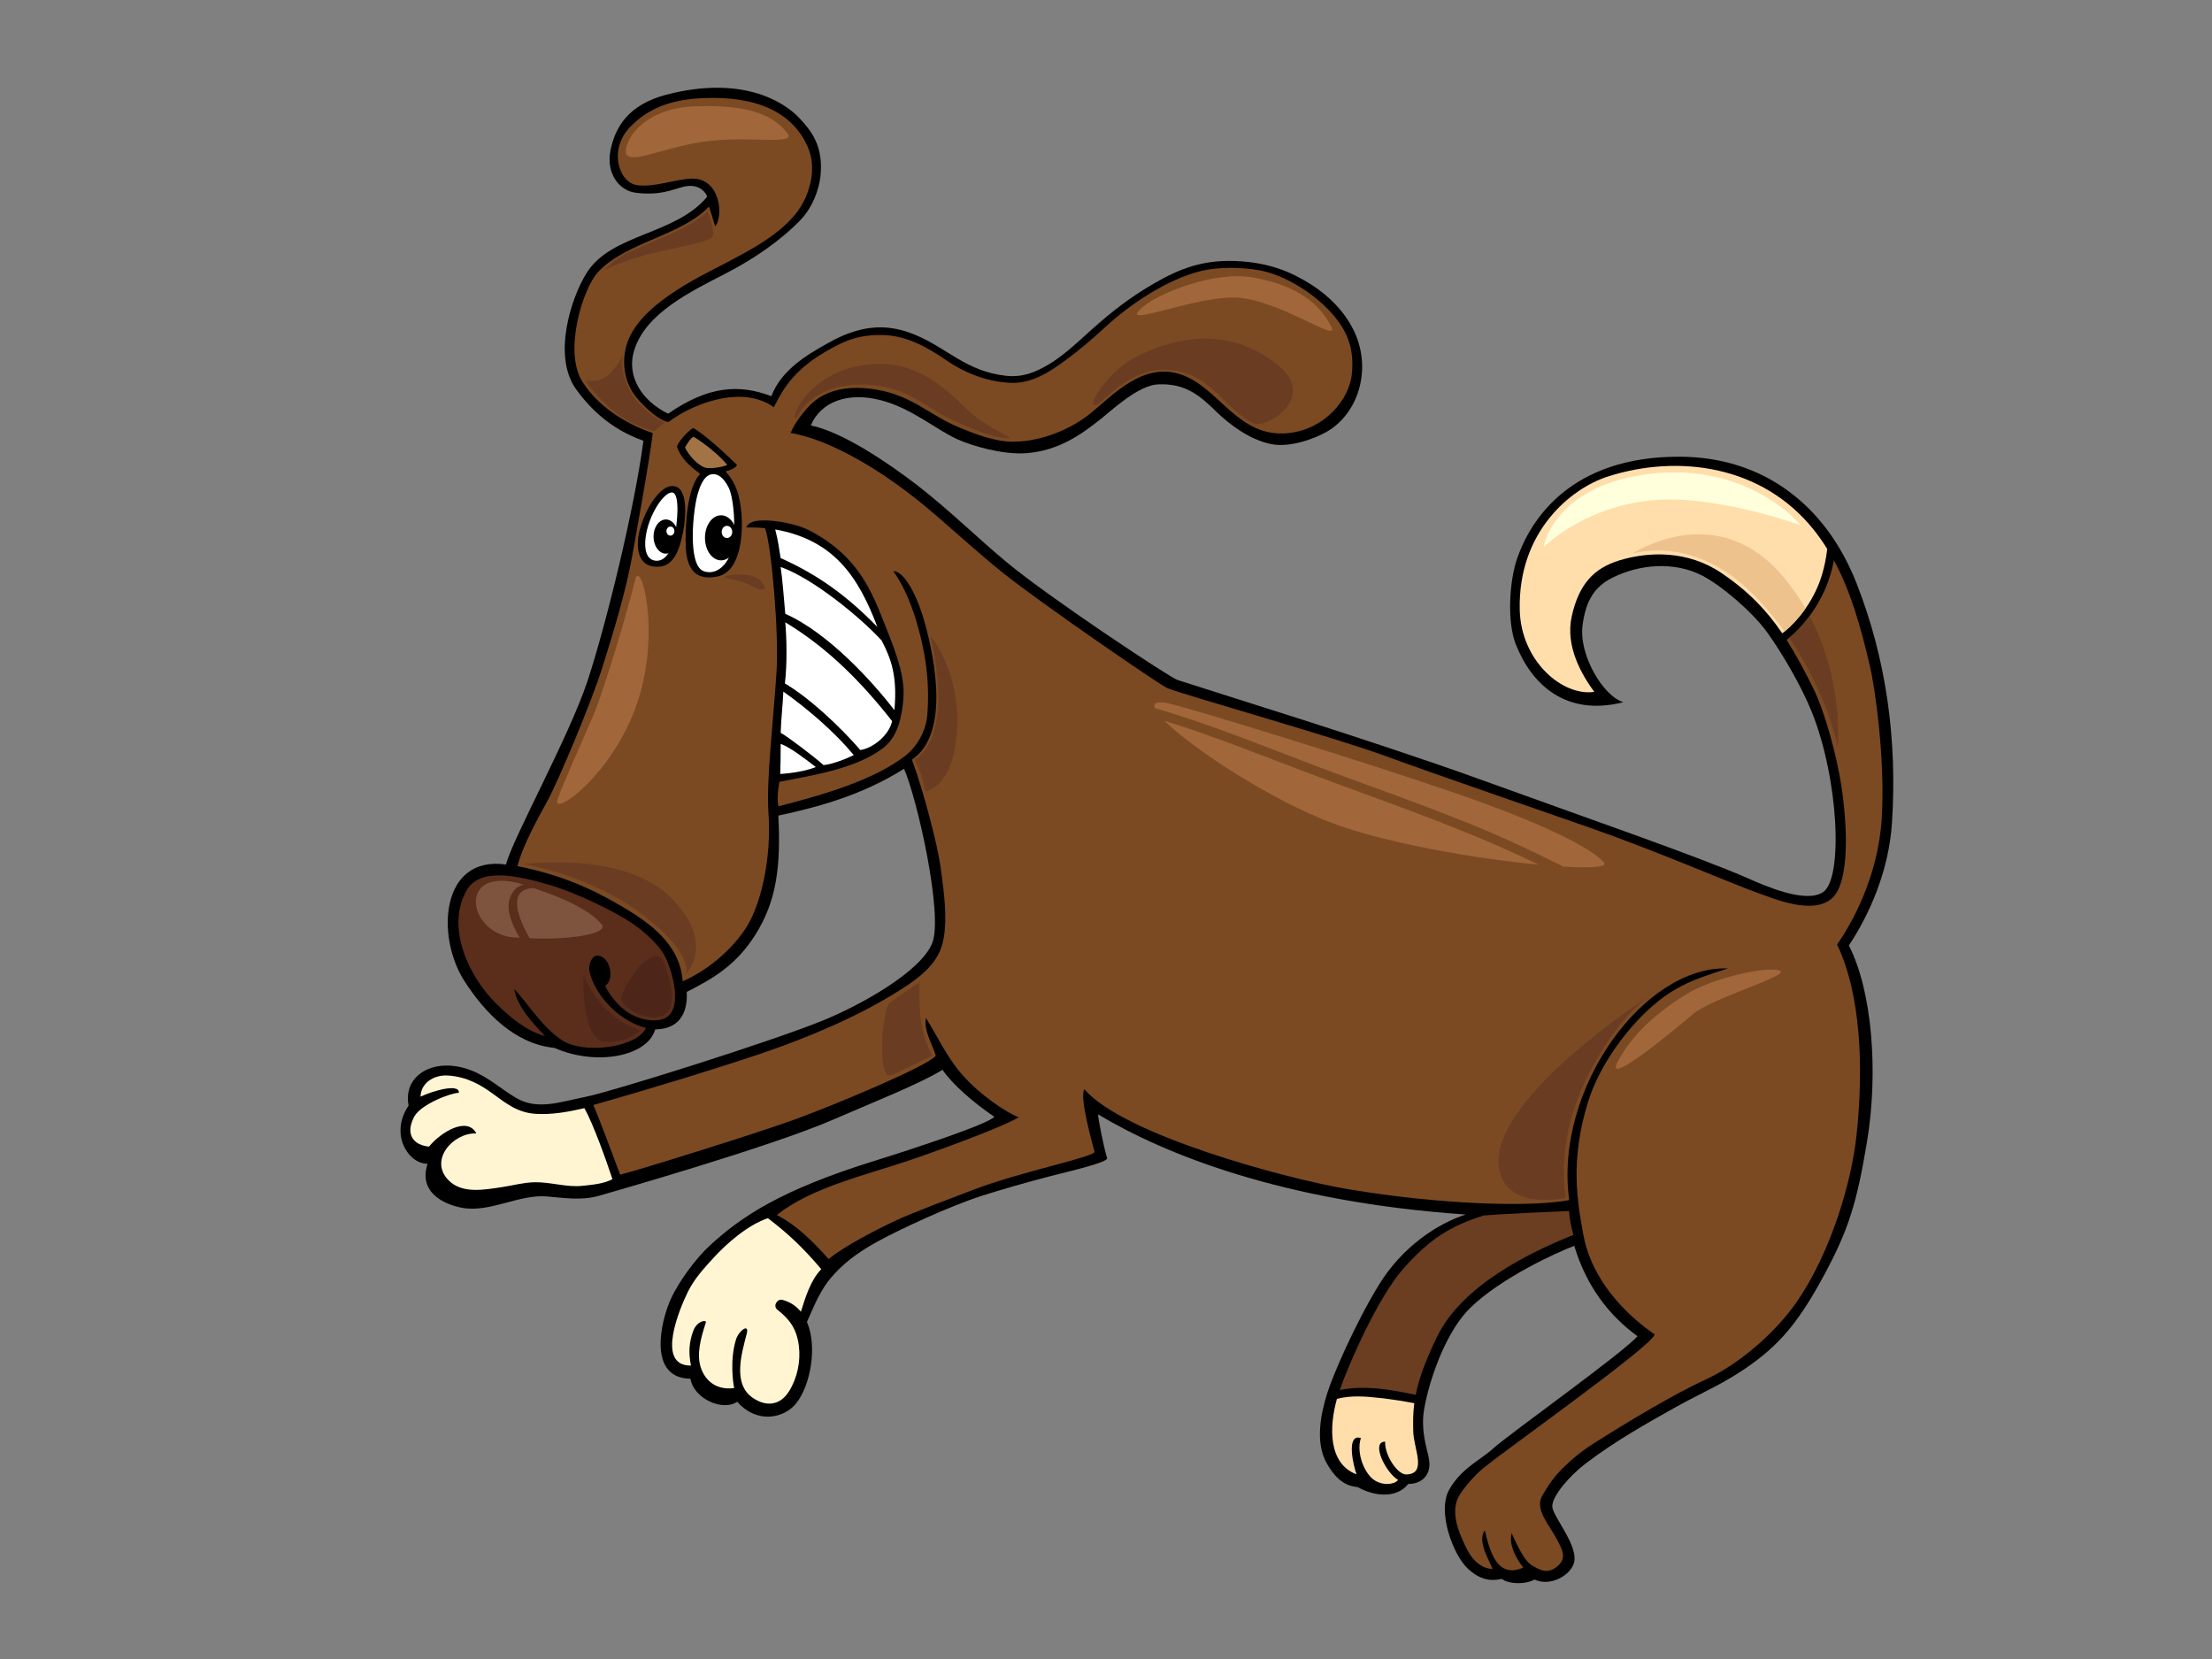 <?xml version="1.0" encoding="utf-8"?>
<!-- Generator: Adobe Illustrator 17.0.0, SVG Export Plug-In . SVG Version: 6.00 Build 0)  -->
<!DOCTYPE svg PUBLIC "-//W3C//DTD SVG 1.1//EN" "http://www.w3.org/Graphics/SVG/1.1/DTD/svg11.dtd">
<svg version="1.1" id="Layer_1" xmlns="http://www.w3.org/2000/svg" xmlns:xlink="http://www.w3.org/1999/xlink" x="0px" y="0px"
	 width="800px" height="600px" viewBox="0 0 800 600" enable-background="new 0 0 800 600" xml:space="preserve">
<rect x="0" y="0" width="800" height="600" fill="#808080" stroke="none"/>
<g>
	<g>
		<path fill-rule="evenodd" clip-rule="evenodd" d="M157.18,414.536c0,0,0.004,0,0.006-0.004
			C157.58,414.301,157.964,414.075,157.18,414.536z"/>
		<path fill-rule="evenodd" clip-rule="evenodd" d="M671.436,210.938c-11.09-28.229-33.645-45.645-63.87-45.764
			c-39.573-0.158-54.033,22.861-58.841,36.713c-2.866,8.249-3.75,22.972-0.504,31.178c5.751,14.543,18.108,26.156,38.9,20.899
			c-7.373-2.225-16.242-17.21-14.759-27.936c1.203-8.73,4.187-13.785,10.81-17.101c9.553-4.776,22.142-6.054,32.441-0.757
			c6.948,3.582,18.026,13.011,23.389,20.373c5.531,7.597,12.613,19.89,16.174,28.734c9.935,24.688,11.408,60.422,4.214,65.34
			c-6.298,4.308-21.033-2.227-27.464-5.061c-17.266-7.606-58.91-22.017-96.717-35.705c-37.806-13.688-97.437-32.018-109.45-35.957
			c-2.569-0.842-45.516-29.172-61.609-42.497c-10.359-8.581-21.345-19.388-32.435-27.915c-10.816-8.305-26.872-19.181-38.477-21.625
			c3.77-8.803,13.592-12.049,24.992-9.198c11.401,2.851,20.328,10.767,28.067,14.231c5.693,2.547,16.509,5.58,24.641,5.026
			c12.028-0.818,20.418-6.99,27.415-12.575c3.821-3.052,13.357-11.964,20.362-12.32c10.519-0.532,15.802,4.684,21.164,9.854
			c4.789,4.614,11.961,10.149,19.873,11.743c6.706,1.351,15.635-1.885,20.174-4.516c11.444-6.623,16.597-23.025,9.397-37.147
			c-3.216-6.317-8.572-11.835-14.861-15.877c-7.36-4.725-14.887-7.764-25.445-8.551c-13.344-0.996-22.226,2.554-31.557,7.937
			c-9.038,5.216-15.727,10.555-22.6,16.695c-4.777,4.268-10.459,9.739-16.097,12.953c-4.206,2.396-8.764,4.497-14.977,3.798
			c-14.376-1.609-21.179-9.983-32.702-14.77c-8.698-3.607-18.266-4.625-31.647,2.956c-6.621,3.755-16.751,9.316-20.461,19.2
			c-11.564-4.409-22.756-3.776-37.342,6.328c-9.027-4.403-15.336-13.135-12.231-23.032c4.159-13.28,20.206-21.063,33.119-27.701
			c10.502-5.4,20.238-12.258,27.086-19.428c4.274-4.479,6.604-10.916,7.123-15.676c1.225-11.194-3.641-16.721-7.326-20.762
			c-6.311-6.922-21.987-15.676-48.453-8.756c-13.714,3.586-18.499,11.763-20.155,20.153c-1.663,8.433,3.238,14.5,8.956,15.27
			c10.587,1.425,15.27-2.24,19.339-2.441c4.073-0.207,6.056,2.193,6.676,3.894c-11.425,13.84-34.525,13.289-43.52,27.454
			c-5.732,9.021-12.5,30.184-3.924,42.144c8.756,12.216,18.691,16.633,24.386,18.672c-3.308,24.989-13.549,66.543-20.17,86.718
			c-6.627,20.176-27.757,58.375-29.511,66.547c-23.684-3.376-25.425,26.005-15.056,42.155c7.279,11.335,18.172,22.771,32.574,24.158
			c14.701,6.557,33.542,3.304,36.425-6.681c9.94-0.141,11.722-7.555,11.399-13.564c9.655-4.896,17.832-9.696,24.692-20.476
			c7.732-12.147,9.401-24.746,8.439-43.294c14.44-3.075,30.341-7.407,45.456-16.926c4.648,10.436,14.212,52.549,10.239,62.921
			c-3.975,10.371-26.017,22.591-39.451,28.058c-19.636,7.991-77.026,25.932-86.004,27.684c-8.98,1.755-17.257,4.918-24.942,0.445
			c-5.813-3.383-10.027-7.591-16.482-10.068c-13.126-5.046-24.69,1.658-22.54,12.756c-7.012,10.416-0.077,21.119,6.871,21.061
			c-3.449,10.382,6.012,14.804,12.72,15.962c9.882,1.701,20.523-4.977,30.304-4.163c6.349,0.526,12.605,1.59,18.973-0.233
			c3.327-0.953,62.083-17.689,84.666-27.53c13.374-5.826,31.503-12.983,39.558-18.042c3.561,5.247,11.258,11.953,18.753,17.007
			c-2.276,2.699-30.121,11.835-43.042,15.843c-34.448,10.675-48.581,20.358-59.916,30.766c-5.009,4.603-11.34,13.216-14.111,19.435
			c-3.815,8.553-8.149,28.53,7.172,28.682c1.195,7.35,11.822,11.893,16.887,8.328c7.403,8.328,17.189,5.822,21.365,0.558
			c5.061-6.381,7.764-20.335,3.866-29.415c2.703-6.084,4.877-11.555,8.794-16.099c3.913-4.55,8.655-8.525,16.58-12.898
			c7.922-4.375,26.338-12.932,37.705-16.565c7.253-2.319,16.853-5.063,24.256-6.98c8.098-2.09,20.886-4.99,21.249-6.597
			c-1.507-5.116-3.216-14.295-3.312-15.96c23.765,14.291,66.622,31.71,132.982,36.245c-9.867,3.193-22.906,11.38-31.638,25.833
			c-8.732,14.453-16.244,31.995-18.283,38.316c-2.46,7.606-4.682,18.193-0.314,25.874c2.344,4.125,5.629,8.145,11.104,8.549
			c6.738,3.723,14.432,3.885,18.351-1.126c5.268,0,7.826-3.53,7.662-7.422c-0.158-3.757-2.635-8.619-2.276-16.52
			c0.291-6.388,6.106-29.092,17.137-39.834c11.028-10.739,31.14-19.952,37.513-22.335c4.401,14.631,12.575,25.175,22.867,32.681
			c-5.283,6.099-46.32,35.299-52.049,40.486c-4.92,4.445-11.637,7.236-16.024,14.966c-4.516,7.954,1.436,23.568,6.54,28.438
			c5.099,4.87,9.316,4.578,12.498,3.87c2.013,1.761,8.046,2.263,11.82,0.25c5.281,2.518,12.323-1.004,14.081-5.531
			c2.391-6.155-7.422-17.048-7.67-20.82c-0.254-3.77,6.499-11.378,11.931-15.526c10.735-8.187,22.465-14.763,32.704-20.484
			c10.241-5.725,17.926-8.568,28.167-16.092c10.234-7.529,16.913-15.678,25.645-31.939c8.732-16.261,11.669-25.793,15.34-47.775
			c4.249-25.445,1.868-54.866-6.54-71.166c7.431-11.079,14.485-27.107,15.59-44.255
			C686.216,267.383,682.194,238.314,671.436,210.938z"/>
		<path fill-rule="evenodd" clip-rule="evenodd" fill="#FFF5D2" d="M210.687,428.866c-5.672,0.632-11.626-1.419-17.396-1.291
			c-3.996,0.088-7.905,1.188-11.835,1.778c-6.49,0.968-14.314,2.432-19.17-2.43c-7.386-7.38,1.729-17.407,9.989-16.988
			c-3.285-6.375-12.998-0.359-17.105,4.746c-5.377-0.481-8.846-4.184-5.362-10.812c2.3-4.37,12.872-8.529,16.155-8.647
			c0.256-3.46-9.198-0.806-13.855,1.398c0-4.629,4.499-7.999,9.946-7.636c6.937,0.464,11.932,3.473,16.103,6.518
			c5.063,3.693,9.066,6.928,15.625,7.339c5.811,0.367,11.887-0.731,17.546-2.058c3.122,5.317,8.091,19.358,10.181,25.677
			C218.323,428.165,214.341,428.46,210.687,428.866z"/>
		<path fill-rule="evenodd" clip-rule="evenodd" fill="#FFF5D2" d="M289.653,474.41c-1.648-2.028-3.836-3.55-6.678-4.291
			c-1.928-0.5-3.509,2.237-1.853,3.528c4.683,3.659,7.063,7.159,7.809,13.19c0.686,5.531-0.594,11.551-3.524,16.276
			c-3.195,5.155-8.149,5.811-13.09,2.481c-7.598-5.114-3.969-16.424-2.231-23.378c0.925-3.704-2.936-0.981-3.93,2.31
			c-2.314,7.632-0.93,16.176-0.622,17.501c-8.17,1.007-11.13-4.697-11.981-7.134c-1.784-5.099-0.124-10.831,1.727-16.612
			c0.34-1.064-3.238-0.695-4.627,3.238c-1.387,3.935-1.721,7.527-0.75,12.389c-0.103-0.019-0.207-0.034-0.316-0.034
			c-12.583-0.126-3.55-21.155-0.72-26.838c2.285-4.584,5.74-8.352,9.175-12.109c5.059-5.533,12.566-11.955,19.681-14.353
			c7.236,5.531,12.491,10.41,19.309,18.437C293.214,462.91,291.314,469.09,289.653,474.41z"/>
	</g>
	<path fill-rule="evenodd" clip-rule="evenodd" fill="#7C4A22" d="M676.334,241.114c-3.392-14.436-6.974-27.231-13.077-38.462
		c-0.667,3.558-1.699,7.065-3.204,10.5c-3.015,6.864-7.822,13.526-13.891,18.296c3.315,5.18,6.375,10.916,9.636,17.486
		c4.236,8.544,8.452,24.391,10.094,34.867c2.291,14.673,3.133,34.901-3.167,40.93c-6.841,6.55-21.888-0.017-26.222-1.511
		c-9.431-3.259-36.111-14.966-61.209-23.769c-12.026-4.214-60.553-20.961-73.534-25.776c-18.931-7.014-73.451-22.284-79.646-24.831
		c-2.389-0.979-45.268-30.355-59.596-41.836c-9.341-7.482-18.815-16.313-27.428-23.506c-9.435-7.884-20.501-15.577-31.854-21.008
		c-5.892-2.819-11.389-4.853-17.3-5.907c1.607-3.879,4.561-7.405,6.319-9.329c4.276-4.682,10.991-7.939,22.162-6.702
		c14.921,1.65,21.01,9.339,32.698,14.135c5.717,2.34,12.835,5.11,19.411,5.061c10.709-0.088,21.048-4.86,27.426-9.918
		c8.307-6.58,19.228-19.219,33.331-14.34c13.78,4.764,20.503,23.132,38.829,21.127c13.032-1.425,21.769-12.068,22.777-21.127
		c1.056-9.521-1.896-15.738-6.123-20.89c-6.563-8.004-17.873-15.186-27.424-16.877c-6.228-1.098-14.549-1.246-20.674,0.212
		c-12.827,3.06-26.387,12.479-34.812,20.253c-4.396,4.056-9.328,8.367-14.979,12.447c-5.206,3.763-11.718,8.281-19.832,7.807
		c-8.713-0.511-16.691-3.913-22.709-8.085c-7.429-5.148-14.663-8.841-22.395-9.162c-9.773-0.404-15.268,2.445-21.581,6.11
		c-13.78,7.997-16.695,17.099-18.527,19.95c-11.602-8.343-29.723-1.017-37.996,5.322c-2.767-0.039-8.422-4.713-12.023-9.281
		c-4.943-6.277-5.616-16.073-0.876-23.726c3.257-5.264,8.352-9.769,15.857-14.671c14.118-9.207,34.269-15.781,43.672-28.484
		c4.097-5.535,7.166-15.067,3.798-22.993c-5.595-13.167-19.206-18.813-38.186-17.932c-12.107,0.564-19.745,3.971-25.953,10.179
		c-8.155,8.159-4.479,20.159,2.116,21.256c6.221,1.037,14.923-2.438,20.482-2.321c9.773,0.201,10.993,13.436,7.937,17.304
		c-0.609-1.834-1.427-4.885-2.259-7.179c-10.096,10.602-29.954,12.793-40.088,23.63c-5.499,5.879-12.611,28.689-5.698,39.663
		c6.719,10.66,18.727,16.362,25.447,18.599c-1.094,9.581-5.037,31.012-7.328,43.973c-2.293,12.961-6.922,28.297-10.995,41.124
		c-4.071,12.825-15.941,41.009-19.779,47.989c-3.838,6.973-8.948,16.214-10.812,23.54c14.761,2.934,26.077,7.681,37.508,14.415
		c10.218,6.018,21.275,13.72,22.249,27.231c7.912-3.456,16.52-10.015,22.397-18.554c5.881-8.536,9.801-25.889,8.615-42.415
		c-0.853-11.906,1.913-34.36,2.951-51.477c0.819-13.415-1.765-44.531-4.144-51.389c-2.242-0.346-4.62-0.278-6.826-0.295
		c0.861-2.137,3.563-2.456,5.486-2.532c5.371-0.222,13.167,1.434,17.302,3.584c18.189,9.461,22.807,22.758,27.567,34.653
		c4.759,11.899,7.14,19.179,6.397,26.951c-0.511,5.356-1.765,12.722-6.956,16.86c-9.658,7.698-25.703,10.102-37.769,12.468
		c-0.579,2.225-0.93,6.456-0.423,8.856c15.101-3.832,34.324-9.239,45.995-18.352c4.022-3.144,7.388-8.685,7.873-14.733
		c1.017-12.729-0.974-23.936-4.077-34.213c-2.221-7.354-5.3-13.793-8.228-17.719c3.77-0.272,8.529,8.546,11.188,17.922
		c4.086,14.415,9.096,41.152-4.437,50.22c4.084,11.085,9.251,30.61,10.401,39.222c1.15,8.61,3.253,22.202-0.383,30.242
		c-3.101,6.849-10.562,11.47-14.661,14.079c-13.992,8.905-32.461,16.866-50,22.782c-16.114,5.439-41.639,13.25-60.611,18.571
		c1.566,3.28,7.634,19.664,9.717,25.216c6.621-1.65,48.778-14.742,63.203-19.991c14.432-5.246,48.186-19.354,50.968-23.049
		c-1.318-4.202-4.473-9.292-3.573-13.613c3.947,6.121,7.32,13.99,13.504,20.924c6.185,6.928,15.364,13.116,20.048,14.988
		c-7.119,4.123-32.305,13.156-40.661,15.928c-15.631,5.182-34.809,9.76-46.816,19.386c7.497,3.934,13.186,9.717,18.738,15.962
		c5.249-4.496,17.676-10.872,23.955-13.799c7.332-3.415,19.354-7.817,28.58-11.363c16.78-6.441,44.108-11.874,43.621-13.718
		c-0.483-1.842-5.64-19.819-3.67-22.555c14.276,16.599,73.228,32.441,95.576,36.171c33.493,5.593,65.755,6.529,79.768,3.922
		c-5.539-40.417,27.329-85.04,57.439-83.779c-13.816,4.278-20.661,7.213-29.537,15.612c-8.499,8.04-17.296,20.386-21.098,32.7
		c-6.531,21.149-3.922,35.818-1.643,48.2c2.282,12.385,10.76,25.423,25.748,35.85c-0.74,4.033-53.481,41.387-62.079,48.438
		c-2.674,2.19-7.136,7.065-8.86,10.335c-2.409,4.571-0.786,10.438,1.203,14.96c1.983,4.522,4.451,10.512,11.141,11.143
		c-1.244-3.156-5.674-10.177-2.849-14.077c1.06,4.381,2.466,10.258,5.727,12.989c1.956,1.637,4.58,2.146,8.196,0.515
		c-2.253-2.738-5.398-8.192-4.219-12.447c1.857,3.977,4.445,9.882,7.26,11.585c2.815,1.703,5.661,3.454,9.267,0.44
		c3.607-3.011,1.819-6.052-0.165-9.799c-2.913-5.501-7.961-10.713-5.396-15.52c0.861-1.605,3.486-6.138,6.775-9.425
		c2.315-2.317,5.956-5.956,12.004-9.775c13.128-8.29,28.996-17.819,40.768-23.226c11.773-5.407,24.989-16.83,32.7-28.039
		c12.192-17.719,19.704-42.975,21.531-60.126c2.611-24.444,1.633-50.846-7.027-68.986c5.074-7.281,14.849-24.226,16.154-45.738
		C681.869,274.359,678.029,248.333,676.334,241.114z"/>
	<path fill-rule="evenodd" clip-rule="evenodd" fill="#FFDEAC" d="M576.599,250.237c-4.437-6.093-10.602-16.37-8.147-27.376
		c2.562-11.47,7.89-17.362,17.272-20.206c10.756-3.259,24.771-3.584,36.829,4.563c9.709,6.559,16.327,13.46,22.029,21.843
		c6.687-5.245,11.78-12.968,14.188-20.623c1.034-3.289,1.69-6.593,2.077-9.908c-1.487-2.379-3.095-4.691-4.873-6.922
		c-18.663-23.357-49.066-27.411-74.487-19.264c-13.274,4.255-32.593,19.879-31.845,48.378
		C550.12,238.9,564.864,251.87,576.599,250.237z"/>
	<path fill-rule="evenodd" clip-rule="evenodd" fill="#FFFFFF" d="M280.365,191.484c0.979,3.635,1.543,7.696,1.962,10.354
		c13.558,6.054,24.075,13.718,34.991,24.914C310.447,208.589,301.604,195.279,280.365,191.484z"/>
	<path fill-rule="evenodd" clip-rule="evenodd" fill="#FFFFFF" d="M318.859,231.651c-8.087-8.798-25.261-22.688-36.532-26.594
		c0.607,3.731,1.259,12.32,1.68,16.936c15.535,6.86,31.76,24.75,39.468,34.85C324.595,244.668,322.358,238.37,318.859,231.651z"/>
	<path fill-rule="evenodd" clip-rule="evenodd" fill="#FFFFFF" d="M283.866,247.188c8.442,4.922,19.501,15.092,27.293,24.072
		c4.618-0.701,10.359-5.317,11.485-10.453c-10.844-13.842-23.207-26.479-38.637-35.735
		C284.535,231.084,284.708,240.122,283.866,247.188z"/>
	<path fill-rule="evenodd" clip-rule="evenodd" fill="#FFFFFF" d="M283.304,250.126c-0.137,4.199-0.838,10.081-0.953,14.898
		c2.635,1.479,11.564,8.217,15.513,11.694c3.498-0.419,8.119-2.242,10.916-3.64C302.051,264.968,292.406,256.569,283.304,250.126z"
		/>
	<path fill-rule="evenodd" clip-rule="evenodd" fill="#FFFFFF" d="M282.351,269.033c-0.011,3.332-0.04,7.914-0.165,10.902
		c4.2-0.278,9.38-1.118,12.878-2.518C291.132,274.359,285.546,270.14,282.351,269.033z"/>
	<path fill-rule="evenodd" clip-rule="evenodd" fill="#5A2E1B" d="M237.202,369.033c10.818-0.35,6.608-16.33,3.379-22.995
		c-1.754-3.614-6.142-7.721-9.497-10.337c-6.6-5.157-22.66-12.934-32.909-15.823c-9.799-2.763-24.549-6.74-29.535,2.321
		c-7.591,13.791,1.457,31.599,10.758,40.714c4.9,4.806,10.69,9.831,17.719,11.816c-4.789-5.076-9.995-10.662-11.179-17.091
		c5.131,5.437,10.079,13.804,17.3,18.563c7.847,5.18,26.94,2.783,30.381-4.426c-11.337-2.964-19.426-13.925-20.465-20.886
		c-0.314-2.099,0.855-5.189,2.742-5.274c4.426-0.203,6.835,8.234,2.958,10.972C221.894,362.564,228.087,369.326,237.202,369.033z"/>
	<path fill-rule="evenodd" clip-rule="evenodd" fill="#6B3D21" d="M512.009,504.477c1.047-5.257,3.24-11.837,7.73-21.044
		c8.969-18.39,32.766-30.167,49.327-36.822c-0.767-2.537-1.43-5.736-1.592-8.643c-7.495,0.327-25.115,1.101-30.96,1.629
		c-11.979,3.883-19.249,8.283-28.885,19.123c-9.168,10.316-19.64,34.095-23.091,44.007
		C493.196,500.88,503.223,502.566,512.009,504.477z"/>
	<path fill-rule="evenodd" clip-rule="evenodd" fill="#FFDEAC" d="M511.505,507.484c-4.088-0.774-8.207-1.419-12.34-1.879
		c-5.172-0.577-10.6-1.039-15.648,0.318c-2.855,10.143-3.182,23.453,7.125,27.31c-0.865-1.932-4.189-14.969,1.543-13.148
		c-1.827,5.561,1.451,13.267,5.163,15.421c3.71,2.156,7.664,0.96,8.243-0.284c-4.714-2.958-9.801-13.842-4.638-13.825
		c-0.218,4.804,4.411,11.974,7.704,11.859c7.613-0.263,2.579-9.241,2.46-15.708C511.063,514.429,510.994,511.29,511.505,507.484z"/>
	<path fill-rule="evenodd" clip-rule="evenodd" d="M262.407,170.461c2.654,3.156,4.674,6.223,5.55,13.34
		c1.186,9.664-0.28,22.997-8.42,24.686c-10.636,2.206-11.592-6.49-11.581-13.293c0.011-6.796,0.735-19.02,5.266-23.837
		c-3.469-2.511-6.98-5.494-8.424-9.916c1.128-2.483,3.733-5.167,5.809-6.659c3.719,1.705,13.327,10.73,15.943,13.383
		C266.128,169.271,263.92,170.158,262.407,170.461z"/>
	<path fill-rule="evenodd" clip-rule="evenodd" fill="#A17345" d="M250.816,157.935c-1.248,0.686-2.338,2.642-3.086,3.919
		c1.492,2.983,4.364,6.05,6.914,7.162c1.462,0.635,5.807,0.188,8.399-0.853C260.086,164.56,255.06,160.508,250.816,157.935z"/>
	<path fill-rule="evenodd" clip-rule="evenodd" fill="#FFFFFF" d="M252.429,178.319c-1.806,5.858-3.905,26.227,2.107,28.27
		c4.285,1.457,7.439-1.932,8.683-4.221c3.742-6.881,2.274-22.104,0.355-25.938c-1.913-3.838-4.148-5.368-6.405-4.862
		C254.335,172.201,253.025,176.396,252.429,178.319z"/>
	<path fill-rule="evenodd" clip-rule="evenodd" d="M243.329,175.787c5.616,0.179,4.759,11.008,3.774,16.338
		c-1.272,6.916-3.537,12.231-8.268,12.776c-7.756,0.889-8.805-5.948-7.869-11.393C232.092,186.919,237.721,175.607,243.329,175.787z
		"/>
	<path fill-rule="evenodd" clip-rule="evenodd" fill="#FFFFFF" d="M243.049,178.105c-3.028-0.12-8.544,8.269-9.555,16.246
		c-0.551,4.368,0.284,8.153,3.657,8.437c3.439,0.289,5.563-3.323,6.698-8.215C244.979,189.682,246.076,178.227,243.049,178.105z"/>
	<path fill-rule="evenodd" clip-rule="evenodd" fill="#7E543F" d="M184.484,324.583c1.146-2.876,2.753-4.082,4.847-4.64
		c-4.074-1.259-7.566-1.846-11.22-1.022c-10.421,2.344-6.55,17.706,6.253,19.939c1.31,0.229,2.067,0.165,3.569,0.297
		C185.563,335.051,182.674,329.131,184.484,324.583z"/>
	<path fill-rule="evenodd" clip-rule="evenodd" fill="#7E543F" d="M187.042,325.912c-0.477,4.584,3.528,11.722,4.462,13.395
		c12.994,0.752,29.086-1.387,26.045-5.061c-3.571-4.315-11.312-8.335-19.646-11.312c-1.75-0.624-3.349-1.21-4.883-1.755
		C190.16,321.266,187.429,322.196,187.042,325.912z"/>
	<path fill-rule="evenodd" clip-rule="evenodd" fill="#4D2519" d="M224.693,361.78c-0.912-1.552,5.503-12.201,8.929-14.434
		c3.419-2.233,5.36-2.83,7.29,2.827c1.936,5.653,3.87,14.584-0.893,16.962C235.26,369.518,227.22,366.097,224.693,361.78z"/>
	<path fill-rule="evenodd" clip-rule="evenodd" fill="#4D2519" d="M211.001,352.703c0,0,4.167,9.673,11.457,15.178
		c4.189,3.159,8.931,4.763,8.931,4.763s-2.977,4.165-12.203,4.165C209.96,376.81,211.001,352.703,211.001,352.703z"/>
	<path fill-rule="evenodd" clip-rule="evenodd" fill="#6A3D23" d="M189.421,312.517c0,0,24.109,3.87,43.007,18.304
		c18.901,14.436,15.627,21.583,15.627,21.583s11.314-11.461-5.802-28.129C225.136,307.608,189.421,312.517,189.421,312.517z"/>
	<path fill-rule="evenodd" clip-rule="evenodd" fill="#6A3D23" d="M262.38,208.952c-1.855-0.923,9.371-2.825,12.947,1.34
		c3.571,4.17-1.045,3.125-3.721,1.487C268.928,210.143,262.976,209.25,262.38,208.952z"/>
	<path fill-rule="evenodd" clip-rule="evenodd" fill="#6A3D23" d="M288.234,150.9c0,0,4.614-11.162,21.73-11.756
		c17.112-0.594,23.81,7.739,33.929,12.502c10.119,4.762,16.37,6.696,20.388,6.845c4.02,0.147-7.144-3.124-15.028-10.863
		c-7.89-7.743-18.943-18.619-37.652-15.481C290.318,135.72,284.96,154.174,288.234,150.9z"/>
	<path fill-rule="evenodd" clip-rule="evenodd" fill="#6A3D23" d="M398.661,144.948c1.938-1.631,10.713-11.013,21.429-11.162
		c10.713-0.15,16.073,4.616,20.984,9.376c4.909,4.766,8.033,7.888,12.348,9.972c4.315,2.084,24.555-9.675,7.441-22.172
		c-17.114-12.5-34.226-9.226-48.215-2.832C398.661,134.527,390.324,151.939,398.661,144.948z"/>
	<path fill-rule="evenodd" clip-rule="evenodd" fill="#6A3D23" d="M255.947,76.343c0,0,3.272,7.884,1.487,9.67
		c-1.789,1.789-16.522,4.172-24.555,6.398c-8.036,2.235-14.289,5.213-14.289,5.213s3.274-3.87,9.078-6.548
		c5.805-2.678,12.951-5.358,19.349-8.632C253.414,79.17,255.947,76.343,255.947,76.343z"/>
	<path fill-rule="evenodd" clip-rule="evenodd" fill="#6A3D23" d="M236.745,155.959c0,0,1.043-0.893,1.639-1.487
		c0.596-0.594,2.084-1.487,2.084-1.487s-4.167-2.084-8.185-5.954c-4.018-3.868-5.208-6.845-6.398-10.564
		c-1.191-3.723-0.872-6.503-0.596-7.888c-2.383,4.165-4.612,6.995-7.29,8.335c-2.682,1.34-6.253,0.746-6.253,0.746
		s2.669,4.514,8.931,9.97C228.709,154.621,236.745,155.959,236.745,155.959z"/>
	<path fill-rule="evenodd" clip-rule="evenodd" fill="#6A3D23" d="M330.793,274.72c0,0,5.941-2.877,7.89-14.436
		c2.229-13.248-2.235-30.36-2.235-30.36s10.863,12.502,9.673,33.931c-1.188,21.431-11.455,22.32-11.455,22.32
		S333.47,279.629,330.793,274.72z"/>
	<path fill-rule="evenodd" clip-rule="evenodd" fill="#6A3D23" d="M337.2,381.779c0,0-2.857-4.83-3.954-11.645
		c-1.101-6.813-0.66-14.943-0.66-14.943s-7.911,5.274-10.769,7.471c-2.855,2.197-4.834,28.567,0.66,26.152
		C327.97,386.395,337.2,381.779,337.2,381.779z"/>
	<path fill-rule="evenodd" clip-rule="evenodd" fill="#6A3D23" d="M566.409,433.204c0,0-4.396-19.119,7.249-42.853
		c11.649-23.731,23.735-30.764,23.735-30.764s-57.963,37.079-55.379,61.968C543.773,438.478,566.409,433.204,566.409,433.204z"/>
	<path fill-rule="evenodd" clip-rule="evenodd" fill="#EDC28D" d="M645.444,228.36c2.86-2.385,5.405-5.219,7.548-8.296
		c-2.417-4.178-5.304-8.335-8.79-12.331c-23.955-27.468-53.842-7.471-53.842-7.471s21.553-7.266,43.296,14.284
		C638.193,219.044,642.089,223.716,645.444,228.36z"/>
	<path fill-rule="evenodd" clip-rule="evenodd" fill="#6A3D23" d="M654.486,222.771c-2.148,2.919-4.633,5.616-7.394,7.929
		c13.968,20.365,17.55,39.443,17.55,39.443S667.008,246.465,654.486,222.771z"/>
	<path fill-rule="evenodd" clip-rule="evenodd" fill="#A1673A" d="M214.555,258.848c4.02-9.384,13.342-41.015,15.15-49.147
		c1.804-8.129,9.608,18.441,0.692,44.687c-8.912,26.248-31.198,41.597-28.719,34.668
		C204.154,282.121,210.095,269.245,214.555,258.848z"/>
	<path fill-rule="evenodd" clip-rule="evenodd" fill="#A1673A" d="M413.634,110.769c5.967-4.926,25.754-12.876,39.62-10.399
		c18.821,3.362,25.256,11.887,28.229,17.828c2.975,5.943-16.836-8.42-32.187-10.397
		C433.943,105.818,402.245,120.181,413.634,110.769z"/>
	<path fill-rule="evenodd" clip-rule="evenodd" fill="#A1673A" d="M253.677,51.343c-16.973,2.663-31.601,11.237-26.246-0.496
		c2.12-4.635,9.412-11.882,23.771-12.38c14.359-0.493,27.238,0.99,33.679,9.906C288.003,52.693,269.661,48.834,253.677,51.343z"/>
	<path fill-rule="evenodd" clip-rule="evenodd" fill="#A1673A" d="M477.221,277.507c24.553,9.25,49.421,17.509,73.226,28.637
		c5.031,2.355,10.008,4.792,14.958,7.288c10.111,0.6,16.221,0.152,14.631-1.598c-4.954-5.445-22.781-14.361-54.475-25.257
		c-31.696-10.897-94.647-30.398-103.009-32.189c-4.212-0.906-5.599-0.152-4.92,1.699
		C437.881,261.966,457.59,270.108,477.221,277.507z"/>
	<path fill-rule="evenodd" clip-rule="evenodd" fill="#A1673A" d="M548.735,309.074c-24.604-11.333-50.188-19.92-75.502-29.462
		c-17.18-6.477-34.418-13.479-52.056-18.911c10.076,10.053,38.622,28.753,60.901,37.068c19.679,7.343,52.203,12.838,74.391,14.958
		C553.903,311.489,551.326,310.267,548.735,309.074z"/>
	<path fill-rule="evenodd" clip-rule="evenodd" fill="#FFFFDC" d="M558.246,197.929c0,0,3.37-21.407,36.151-26.248
		c37.581-5.548,56.952,18.324,56.952,18.324s-32.298-11.75-55.465-8.912C571.618,184.066,558.246,197.929,558.246,197.929z"/>
	<path fill-rule="evenodd" clip-rule="evenodd" fill="#A1673A" d="M584.987,384.136c4.127-7.841,11.359-16.263,25.257-24.763
		c8.916-5.445,27.731-9.901,33.181-8.418c5.447,1.487-24.265,9.903-31.2,15.847C605.292,372.745,580.038,393.546,584.987,384.136z"
		/>
	<path fill-rule="evenodd" clip-rule="evenodd" d="M266.596,194.51c0,4.503-2.603,8.151-5.817,8.151
		c-3.216,0-5.819-3.648-5.819-8.151c0-4.501,2.603-8.153,5.819-8.153C263.993,186.357,266.596,190.009,266.596,194.51z"/>
	<ellipse fill-rule="evenodd" clip-rule="evenodd" cx="240.825" cy="194.051" rx="4.471" ry="6.178"/>
	<path fill-rule="evenodd" clip-rule="evenodd" fill="#FFFFFF" d="M243.913,192.078c0,0.908-0.645,1.641-1.44,1.641
		c-0.801,0-1.449-0.733-1.449-1.641s0.648-1.643,1.449-1.643C243.267,190.434,243.913,191.17,243.913,192.078z"/>
	<ellipse fill-rule="evenodd" clip-rule="evenodd" fill="#FFFFFF" cx="262.915" cy="192.375" rx="1.907" ry="2.204"/>
</g>
</svg>
